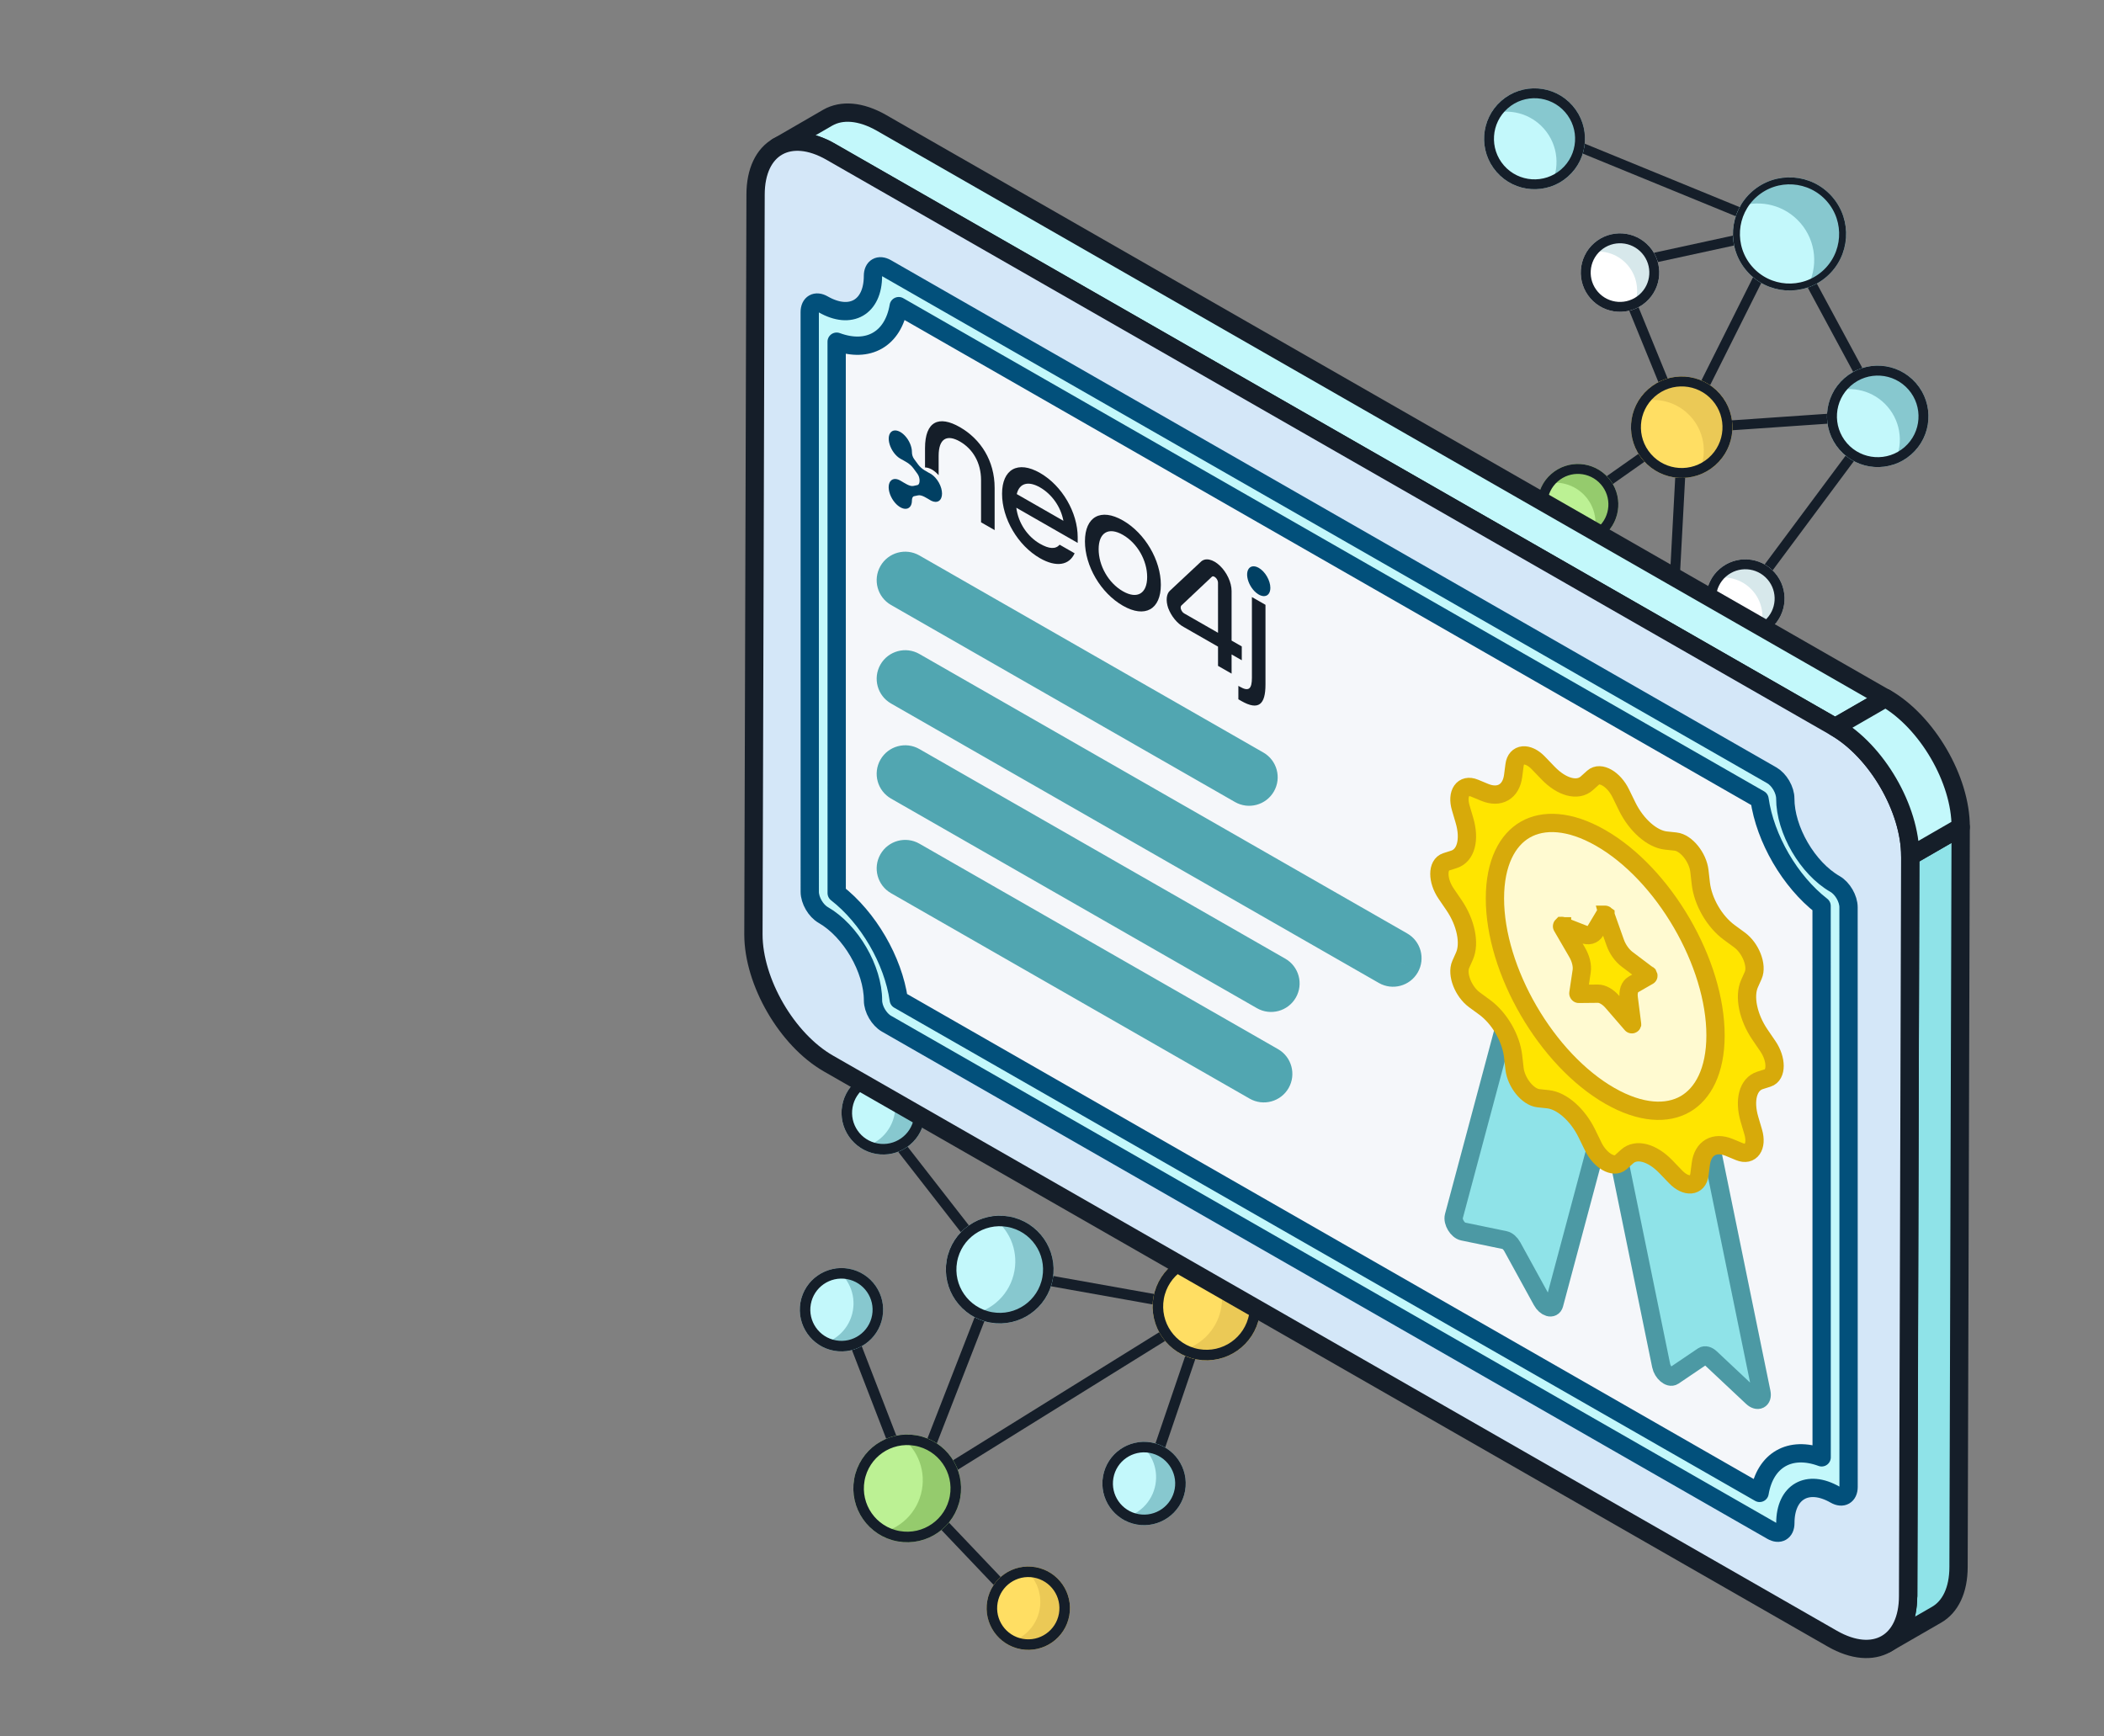 <svg width="166" height="137" viewBox="0 0 166 137" fill="none" xmlns="http://www.w3.org/2000/svg">
    <rect x="0" y="0" width="166" height="137" fill="#808080" stroke="none"/>
    <g clip-path="url(#clip0_1165_1302)">
        <path
            d="M140.616 18.145L148.489 32.744M140.616 18.145L132.768 33.828M140.616 18.145L127.525 20.989L132.768 33.828M140.616 18.145L122.213 10.604M148.489 32.744L132.768 33.828M148.489 32.744L137.599 47.382L131.412 59.191L132.768 33.828M132.768 33.828L124.095 39.932"
            stroke="#151E29" stroke-width="0.782" />
        <circle cx="4.995" cy="4.995" r="4.995"
            transform="matrix(0.659 0.753 0.753 -0.659 123.397 59.387)" fill="#BCF194" />
        <path opacity="0.5" fill-rule="evenodd" clip-rule="evenodd"
            d="M131.99 64.608C133 62.814 132.828 60.505 131.395 58.868C130.038 57.317 127.935 56.807 126.092 57.405C126.362 56.925 126.718 56.481 127.157 56.097C129.233 54.28 132.389 54.49 134.206 56.566C136.022 58.643 135.812 61.798 133.736 63.615C133.21 64.075 132.615 64.405 131.99 64.608Z"
            fill="#6FA646" />
        <circle cx="4.995" cy="4.995" r="4.604"
            transform="matrix(0.659 0.753 0.753 -0.659 123.397 59.387)"
            stroke="#151E29" stroke-width="0.782" />
        <circle cx="4.461" cy="4.461" r="4.461"
            transform="matrix(0.659 0.753 0.753 -0.659 134.89 18.041)" fill="#C3F8FB" />
        <path opacity="0.5" fill-rule="evenodd" clip-rule="evenodd"
            d="M142.565 22.704C143.466 21.102 143.312 19.041 142.033 17.579C140.821 16.194 138.942 15.739 137.296 16.273C137.538 15.843 137.855 15.446 138.248 15.103C140.102 13.481 142.92 13.668 144.543 15.523C146.166 17.377 145.978 20.196 144.123 21.818C143.654 22.229 143.123 22.523 142.565 22.704Z"
            fill="#4C99A4" />
        <circle cx="4.461" cy="4.461" r="4.187"
            transform="matrix(0.659 0.753 0.753 -0.659 134.89 18.041)" stroke="#151E29"
            stroke-width="0.549" />
        <circle cx="3.999" cy="3.999" r="3.999"
            transform="matrix(0.659 0.753 0.753 -0.659 142.501 32.48)" fill="#C3F8FB" />
        <path opacity="0.5" fill-rule="evenodd" clip-rule="evenodd"
            d="M149.379 36.661C150.188 35.225 150.05 33.377 148.903 32.066C147.817 30.825 146.134 30.417 144.658 30.895C144.875 30.511 145.159 30.155 145.511 29.848C147.173 28.394 149.699 28.562 151.153 30.224C152.608 31.886 152.439 34.412 150.777 35.867C150.356 36.235 149.88 36.499 149.379 36.661Z"
            fill="#4C99A4" />
        <circle cx="3.999" cy="3.999" r="3.608"
            transform="matrix(0.659 0.753 0.753 -0.659 142.501 32.48)" stroke="#151E29"
            stroke-width="0.782" />
        <circle cx="3.976" cy="3.976" r="3.976"
            transform="matrix(0.659 0.753 0.753 -0.659 115.456 10.578)" fill="#C3F8FB" />
        <path opacity="0.5" fill-rule="evenodd" clip-rule="evenodd"
            d="M122.296 14.736C123.099 13.307 122.962 11.469 121.822 10.166C120.742 8.932 119.068 8.526 117.601 9.002C117.816 8.619 118.099 8.266 118.448 7.96C120.101 6.514 122.613 6.681 124.06 8.334C125.506 9.987 125.338 12.499 123.686 13.945C123.267 14.311 122.793 14.574 122.296 14.736Z"
            fill="#4C99A4" />
        <circle cx="3.976" cy="3.976" r="3.588"
            transform="matrix(0.659 0.753 0.753 -0.659 115.456 10.578)"
            stroke="#151E29" stroke-width="0.777" />
        <circle cx="3.999" cy="3.999" r="3.999"
            transform="matrix(0.659 0.753 0.753 -0.659 127.035 33.335)" fill="#FFDE63" />
        <path opacity="0.5" fill-rule="evenodd" clip-rule="evenodd"
            d="M133.913 37.514C134.721 36.078 134.583 34.231 133.436 32.921C132.35 31.679 130.666 31.271 129.19 31.75C129.407 31.365 129.692 31.009 130.044 30.701C131.706 29.247 134.232 29.415 135.686 31.077C137.14 32.739 136.972 35.266 135.31 36.72C134.889 37.088 134.413 37.352 133.913 37.514Z"
            fill="#D9B54A" />
        <circle cx="3.999" cy="3.999" r="3.608"
            transform="matrix(0.659 0.753 0.753 -0.659 127.035 33.335)"
            stroke="#151E29" stroke-width="0.782" />
        <circle cx="3.19" cy="3.19" r="3.19"
            transform="matrix(0.659 0.753 0.753 -0.659 119.985 39.504)" fill="#BCF194" />
        <path opacity="0.5" fill-rule="evenodd" clip-rule="evenodd"
            d="M125.472 42.838C126.117 41.693 126.007 40.218 125.092 39.173C124.226 38.183 122.883 37.857 121.706 38.239C121.879 37.932 122.106 37.648 122.386 37.403C123.712 36.243 125.727 36.377 126.887 37.703C128.047 39.029 127.913 41.044 126.587 42.204C126.252 42.498 125.872 42.709 125.472 42.838Z"
            fill="#6FA646" />
        <circle cx="3.19" cy="3.19" r="2.799"
            transform="matrix(0.659 0.753 0.753 -0.659 119.985 39.504)"
            stroke="#151E29" stroke-width="0.782" />
        <circle cx="3.093" cy="3.093" r="3.093"
            transform="matrix(0.659 0.753 0.753 -0.659 133.334 46.941)" fill="white" />
        <path opacity="0.22" fill-rule="evenodd" clip-rule="evenodd"
            d="M138.656 50.174C139.281 49.064 139.174 47.634 138.287 46.62C137.447 45.66 136.144 45.344 135.003 45.714C135.17 45.416 135.391 45.142 135.662 44.904C136.948 43.779 138.902 43.909 140.027 45.195C141.152 46.48 141.022 48.435 139.737 49.56C139.411 49.844 139.043 50.049 138.656 50.174Z"
            fill="#4C99A4" />
        <circle cx="3.093" cy="3.093" r="2.703"
            transform="matrix(0.659 0.753 0.753 -0.659 133.334 46.941)"
            stroke="#151E29" stroke-width="0.782" />
        <circle cx="3.093" cy="3.093" r="3.093"
            transform="matrix(0.659 0.753 0.753 -0.659 123.447 21.219)" fill="white" />
        <path opacity="0.22" fill-rule="evenodd" clip-rule="evenodd"
            d="M128.767 24.453C129.393 23.342 129.286 21.912 128.399 20.898C127.559 19.938 126.257 19.622 125.116 19.992C125.283 19.695 125.503 19.42 125.775 19.182C127.061 18.057 129.015 18.187 130.14 19.473C131.265 20.759 131.135 22.713 129.849 23.838C129.523 24.123 129.154 24.328 128.767 24.453Z"
            fill="#4C99A4" />
        <circle cx="3.093" cy="3.093" r="2.703"
            transform="matrix(0.659 0.753 0.753 -0.659 123.447 21.219)"
            stroke="#151E29" stroke-width="0.782" />
        <path
            d="M95.221 103.272L71.982 117.711M95.221 103.272L78.748 100.33M95.221 103.272L90.821 116.185M95.221 103.272L105.904 102.167M71.982 117.711L78.748 100.33M71.982 117.711L66.253 102.882M71.982 117.711L80.627 126.805M78.748 100.33L69.439 88.378"
            stroke="#151E29" stroke-width="0.831" />
        <circle cx="4.251" cy="4.251" r="4.251"
            transform="matrix(-0.176 0.984 0.984 0.176 75.441 95.245)" fill="#C3F8FB" />
        <path opacity="0.5" fill-rule="evenodd" clip-rule="evenodd"
            d="M76.543 103.729C78.271 103.445 79.713 102.103 80.038 100.28C80.347 98.555 79.567 96.887 78.19 95.98C78.653 95.904 79.137 95.904 79.625 95.992C81.936 96.404 83.475 98.612 83.062 100.923C82.65 103.234 80.442 104.773 78.131 104.36C77.545 104.256 77.01 104.036 76.543 103.729Z"
            fill="#4C99A4" />
        <circle cx="4.251" cy="4.251" r="3.835"
            transform="matrix(-0.176 0.984 0.984 0.176 75.441 95.245)"
            stroke="#151E29" stroke-width="0.831" />
        <circle cx="4.251" cy="4.251" r="4.251"
            transform="matrix(-0.176 0.984 0.984 0.176 91.754 98.159)" fill="#FFDE63" />
        <path opacity="0.5" fill-rule="evenodd" clip-rule="evenodd"
            d="M92.855 106.644C94.584 106.361 96.026 105.018 96.351 103.195C96.66 101.47 95.88 99.802 94.503 98.896C94.966 98.82 95.45 98.82 95.938 98.907C98.249 99.32 99.788 101.528 99.375 103.839C98.963 106.15 96.754 107.689 94.444 107.276C93.858 107.171 93.322 106.951 92.855 106.644Z"
            fill="#D9B54A" />
        <circle cx="4.251" cy="4.251" r="3.835"
            transform="matrix(-0.176 0.984 0.984 0.176 91.754 98.159)"
            stroke="#151E29" stroke-width="0.831" />
        <circle cx="4.251" cy="4.251" r="4.251"
            transform="matrix(-0.176 0.984 0.984 0.176 68.14 112.514)" fill="#BCF194" />
        <path opacity="0.5" fill-rule="evenodd" clip-rule="evenodd"
            d="M69.242 120.999C70.97 120.715 72.412 119.373 72.738 117.551C73.046 115.825 72.266 114.157 70.889 113.25C71.352 113.174 71.836 113.174 72.325 113.262C74.635 113.674 76.174 115.882 75.761 118.193C75.349 120.504 73.141 122.043 70.83 121.63C70.245 121.526 69.709 121.306 69.242 120.999Z"
            fill="#6FA646" />
        <circle cx="4.251" cy="4.251" r="3.835"
            transform="matrix(-0.176 0.984 0.984 0.176 68.14 112.514)"
            stroke="#151E29" stroke-width="0.831" />
        <circle cx="3.288" cy="3.288" r="3.288"
            transform="matrix(-0.176 0.984 0.984 0.176 63.732 99.533)" fill="#C3F8FB" />
        <path opacity="0.5" fill-rule="evenodd" clip-rule="evenodd"
            d="M64.585 106.096C65.922 105.877 67.037 104.838 67.289 103.429C67.528 102.093 66.924 100.803 65.858 100.102C66.217 100.043 66.591 100.043 66.969 100.11C68.757 100.43 69.947 102.138 69.628 103.926C69.309 105.713 67.601 106.904 65.813 106.584C65.361 106.503 64.946 106.334 64.585 106.096Z"
            fill="#4C99A4" />
        <circle cx="3.288" cy="3.288" r="2.873"
            transform="matrix(-0.176 0.984 0.984 0.176 63.732 99.533)"
            stroke="#151E29" stroke-width="0.831" />
        <circle cx="3.288" cy="3.288" r="3.288"
            transform="matrix(-0.176 0.984 0.984 0.176 78.472 123.084)" fill="#FFDE63" />
        <path opacity="0.5" fill-rule="evenodd" clip-rule="evenodd"
            d="M79.323 129.647C80.661 129.428 81.776 128.39 82.028 126.98C82.266 125.645 81.663 124.355 80.598 123.654C80.957 123.595 81.331 123.595 81.709 123.662C83.496 123.982 84.687 125.69 84.367 127.477C84.048 129.265 82.34 130.456 80.552 130.136C80.099 130.055 79.685 129.885 79.323 129.647Z"
            fill="#D9B54A" />
        <circle cx="3.288" cy="3.288" r="2.873"
            transform="matrix(-0.176 0.984 0.984 0.176 78.472 123.084)"
            stroke="#151E29" stroke-width="0.831" />
        <circle cx="3.288" cy="3.288" r="3.288"
            transform="matrix(-0.176 0.984 0.984 0.176 87.606 113.244)" fill="#C3F8FB" />
        <path opacity="0.5" fill-rule="evenodd" clip-rule="evenodd"
            d="M88.457 119.807C89.794 119.587 90.91 118.549 91.162 117.139C91.4 115.804 90.797 114.514 89.732 113.813C90.09 113.754 90.465 113.754 90.842 113.822C92.63 114.141 93.82 115.849 93.501 117.637C93.182 119.424 91.474 120.615 89.686 120.295C89.233 120.215 88.819 120.044 88.457 119.807Z"
            fill="#4C99A4" />
        <circle cx="3.288" cy="3.288" r="2.873"
            transform="matrix(-0.176 0.984 0.984 0.176 87.606 113.244)"
            stroke="#151E29" stroke-width="0.831" />
        <circle cx="3.288" cy="3.288" r="3.288"
            transform="matrix(-0.176 0.984 0.984 0.176 67.026 83.997)" fill="#C3F8FB" />
        <path opacity="0.5" fill-rule="evenodd" clip-rule="evenodd"
            d="M67.879 90.56C69.216 90.341 70.331 89.303 70.583 87.893C70.821 86.558 70.218 85.267 69.152 84.566C69.511 84.507 69.885 84.507 70.263 84.575C72.051 84.894 73.241 86.602 72.922 88.39C72.603 90.178 70.895 91.368 69.107 91.049C68.654 90.968 68.24 90.798 67.879 90.56Z"
            fill="#4C99A4" />
        <circle cx="3.288" cy="3.288" r="2.873"
            transform="matrix(-0.176 0.984 0.984 0.176 67.026 83.997)"
            stroke="#151E29" stroke-width="0.831" />
        <circle cx="3.288" cy="3.288" r="3.288"
            transform="matrix(-0.176 0.984 0.984 0.176 103.274 98.188)" fill="white" />
        <path opacity="0.22" fill-rule="evenodd" clip-rule="evenodd"
            d="M104.126 104.752C105.463 104.533 106.579 103.495 106.831 102.085C107.069 100.75 106.466 99.46 105.401 98.759C105.759 98.7 106.134 98.7 106.511 98.767C108.299 99.087 109.489 100.795 109.17 102.582C108.851 104.37 107.143 105.561 105.355 105.241C104.902 105.16 104.488 104.99 104.126 104.752Z"
            fill="#4C99A4" />
        <circle cx="3.288" cy="3.288" r="2.873"
            transform="matrix(-0.176 0.984 0.984 0.176 103.274 98.188)" stroke="#151E29"
            stroke-width="0.831" />
        <path
            d="M154.693 65.261L150.713 67.558L150.558 125.924L150.544 125.932C150.544 127.789 149.885 129.09 148.818 129.708L152.788 127.417C153.861 126.801 154.524 125.498 154.524 123.636L154.693 65.261Z"
            fill="#8FE3E8" stroke="#151E29" stroke-width="1.443" stroke-linejoin="round" />
        <path
            d="M61.526 11.475L61.349 11.578H61.334C61.397 11.541 61.461 11.507 61.526 11.475Z"
            fill="#C3F8FB" />
        <path
            d="M69.534 9.687C67.883 8.749 66.401 8.665 65.314 9.281L61.526 11.475C62.495 11.003 63.77 11.071 65.176 11.78L144.786 57.376L148.766 55.093L69.534 9.687Z"
            fill="#C3F8FB" />
        <path
            d="M61.526 11.475L61.349 11.578H61.334C61.397 11.541 61.461 11.507 61.526 11.475ZM61.526 11.475L65.314 9.281C66.401 8.665 67.883 8.749 69.534 9.687L148.766 55.093L144.786 57.376L65.176 11.78C63.77 11.071 62.495 11.003 61.526 11.475Z"
            stroke="#151E29" stroke-width="1.443" stroke-linejoin="round" />
        <path
            d="M144.786 57.376C148.06 59.253 150.728 63.818 150.713 67.558L150.544 125.933C150.544 129.672 147.863 131.185 144.574 129.308L65.357 83.916C62.083 82.04 59.443 77.474 59.443 73.734L59.613 15.36C59.613 11.62 62.294 10.107 65.569 11.984L144.786 57.376Z"
            fill="#D4E7F8" stroke="#151E29" stroke-width="1.443" stroke-linejoin="round" />
        <path
            d="M144.786 57.376L148.766 55.079C152.04 56.956 154.707 61.522 154.693 65.261L150.713 67.558C150.713 63.819 148.06 59.253 144.786 57.376Z"
            fill="#C3F8FB" stroke="#151E29" stroke-width="1.443" stroke-linejoin="round" />
        <path fill-rule="evenodd" clip-rule="evenodd"
            d="M65.392 70.979C65.392 70.979 65.392 70.979 65.392 70.979C68.131 72.549 70.381 76.397 70.382 79.555L140.237 119.578C140.237 119.578 140.237 119.578 140.237 119.578C140.237 116.42 142.486 115.149 145.226 116.719L145.223 70.979C142.483 69.409 140.233 65.56 140.233 62.403C140.233 62.403 140.233 62.402 140.233 62.402L70.377 22.379C70.378 25.537 68.128 26.808 65.388 25.238C65.388 25.238 65.388 25.238 65.388 25.238L65.392 70.979Z"
            fill="#F5F7FA" />
        <path
            d="M69.941 80.776C69.357 80.442 68.878 79.624 68.878 78.946C68.878 76.467 67.123 73.445 64.951 72.2C64.367 71.866 63.888 71.048 63.888 70.369L63.885 24.629C63.885 23.95 64.364 23.681 64.947 24.016C67.119 25.26 68.874 24.249 68.874 21.77C68.874 21.091 69.353 20.823 69.936 21.157L139.792 61.18C140.072 61.341 140.342 61.623 140.542 61.966C140.741 62.309 140.854 62.685 140.854 63.011C140.854 65.49 142.609 68.512 144.782 69.756C145.365 70.091 145.844 70.908 145.844 71.587L145.848 117.327C145.848 118.006 145.369 118.275 144.785 117.94C142.613 116.696 140.859 117.707 140.859 120.186C140.859 120.865 140.38 121.134 139.796 120.799L69.941 80.776ZM66.01 26.961L66.013 70.472C68.502 72.403 70.467 75.778 70.91 78.888L138.827 117.801C139.269 115.197 141.234 114.075 143.723 114.995L143.719 71.484C141.231 69.553 139.266 66.179 138.823 63.068L70.906 24.156C70.463 26.759 68.498 27.881 66.01 26.961Z"
            fill="#C3F8FB" stroke="#02507B" stroke-width="1.443" stroke-linejoin="round" />
        <mask id="path-59-outside-1_1165_1302" maskUnits="userSpaceOnUse" x="68.61" y="42.976"
            width="44" height="45" fill="black">
            <rect fill="white" x="68.61" y="42.976" width="44" height="45" />
            <path fill-rule="evenodd" clip-rule="evenodd"
                d="M71.82 45.083C71.433 44.861 70.939 44.995 70.717 45.382C70.496 45.769 70.63 46.263 71.017 46.485L98.153 62.033C98.54 62.255 99.034 62.12 99.256 61.733C99.478 61.346 99.344 60.852 98.957 60.63L71.82 45.083ZM71.82 52.856C71.433 52.635 70.939 52.769 70.717 53.156C70.496 53.543 70.63 54.037 71.017 54.259L109.505 76.311C109.892 76.532 110.386 76.398 110.608 76.011C110.83 75.624 110.696 75.13 110.309 74.908L71.82 52.856ZM70.717 68.124C70.939 67.737 71.433 67.603 71.82 67.825L100.115 84.036C100.502 84.258 100.636 84.751 100.414 85.139C100.193 85.526 99.699 85.66 99.311 85.438L71.017 69.227C70.63 69.005 70.496 68.511 70.717 68.124ZM71.82 60.359C71.433 60.137 70.939 60.271 70.717 60.658C70.496 61.045 70.63 61.539 71.017 61.761L90.261 72.787L99.883 78.3C100.27 78.522 100.764 78.388 100.986 78C101.208 77.613 101.074 77.119 100.687 76.897L91.064 71.384L71.82 60.359Z" />
        </mask>
        <path fill-rule="evenodd" clip-rule="evenodd"
            d="M71.82 45.083C71.433 44.861 70.939 44.995 70.717 45.382C70.496 45.769 70.63 46.263 71.017 46.485L98.153 62.033C98.54 62.255 99.034 62.12 99.256 61.733C99.478 61.346 99.344 60.852 98.957 60.63L71.82 45.083ZM71.82 52.856C71.433 52.635 70.939 52.769 70.717 53.156C70.496 53.543 70.63 54.037 71.017 54.259L109.505 76.311C109.892 76.532 110.386 76.398 110.608 76.011C110.83 75.624 110.696 75.13 110.309 74.908L71.82 52.856ZM70.717 68.124C70.939 67.737 71.433 67.603 71.82 67.825L100.115 84.036C100.502 84.258 100.636 84.751 100.414 85.139C100.193 85.526 99.699 85.66 99.311 85.438L71.017 69.227C70.63 69.005 70.496 68.511 70.717 68.124ZM71.82 60.359C71.433 60.137 70.939 60.271 70.717 60.658C70.496 61.045 70.63 61.539 71.017 61.761L90.261 72.787L99.883 78.3C100.27 78.522 100.764 78.388 100.986 78C101.208 77.613 101.074 77.119 100.687 76.897L91.064 71.384L71.82 60.359Z"
            fill="#D4E7F8" />
        <path
            d="M70.717 45.382L69.465 44.665L69.465 44.665L70.717 45.382ZM71.82 45.083L72.538 43.83L72.538 43.83L71.82 45.083ZM71.017 46.485L71.734 45.233L71.734 45.233L71.017 46.485ZM98.153 62.033L97.436 63.285L97.436 63.285L98.153 62.033ZM98.957 60.63L99.674 59.378H99.674L98.957 60.63ZM70.717 53.156L71.97 53.873H71.97L70.717 53.156ZM71.82 52.856L72.538 51.604L72.538 51.604L71.82 52.856ZM71.017 54.259L70.299 55.511L70.299 55.511L71.017 54.259ZM109.505 76.311L108.788 77.563L109.505 76.311ZM110.608 76.011L109.356 75.293L109.356 75.294L110.608 76.011ZM110.309 74.908L111.026 73.656L111.026 73.656L110.309 74.908ZM71.82 67.825L72.538 66.572H72.538L71.82 67.825ZM70.717 68.124L69.465 67.407L69.465 67.407L70.717 68.124ZM100.115 84.036L99.397 85.288L99.397 85.288L100.115 84.036ZM100.414 85.139L99.162 84.421L100.414 85.139ZM99.311 85.438L98.594 86.691L98.594 86.691L99.311 85.438ZM71.017 69.227L71.734 67.975H71.734L71.017 69.227ZM71.82 60.359L72.538 59.106H72.538L71.82 60.359ZM71.017 61.761L71.734 60.509H71.734L71.017 61.761ZM90.261 72.787L90.978 71.535H90.978L90.261 72.787ZM99.883 78.3L99.166 79.552L99.166 79.552L99.883 78.3ZM100.986 78L99.734 77.283L99.734 77.283L100.986 78ZM100.687 76.897L101.404 75.645H101.404L100.687 76.897ZM91.064 71.384L90.347 72.637L91.064 71.384ZM71.97 46.1C71.795 46.404 71.407 46.509 71.103 46.335L72.538 43.83C71.459 43.212 70.083 43.586 69.465 44.665L71.97 46.1ZM71.734 45.233C72.039 45.407 72.144 45.795 71.97 46.1L69.465 44.665C68.847 45.744 69.221 47.119 70.299 47.737L71.734 45.233ZM98.871 60.78L71.734 45.233L70.299 47.737L97.436 63.285L98.871 60.78ZM98.004 61.016C98.178 60.711 98.566 60.606 98.871 60.78L97.436 63.285C98.514 63.903 99.89 63.529 100.508 62.451L98.004 61.016ZM98.239 61.882C97.935 61.708 97.829 61.32 98.004 61.016L100.508 62.451C101.126 61.372 100.753 59.996 99.674 59.378L98.239 61.882ZM71.103 46.335L98.239 61.882L99.674 59.378L72.538 43.83L71.103 46.335ZM71.97 53.873C71.795 54.178 71.407 54.283 71.103 54.109L72.538 51.604C71.459 50.986 70.083 51.36 69.465 52.438L71.97 53.873ZM71.734 53.007C72.039 53.181 72.144 53.569 71.97 53.873L69.465 52.438C68.847 53.517 69.221 54.893 70.299 55.511L71.734 53.007ZM110.223 75.058L71.734 53.007L70.299 55.511L108.788 77.563L110.223 75.058ZM109.356 75.294C109.53 74.989 109.918 74.884 110.223 75.058L108.788 77.563C109.866 78.181 111.242 77.807 111.86 76.728L109.356 75.294ZM109.591 76.16C109.287 75.986 109.182 75.598 109.356 75.293L111.86 76.728C112.478 75.65 112.105 74.274 111.026 73.656L109.591 76.16ZM71.103 54.109L109.591 76.16L111.026 73.656L72.538 51.604L71.103 54.109ZM72.538 66.572C71.459 65.954 70.083 66.328 69.465 67.407L71.97 68.841C71.795 69.146 71.407 69.251 71.103 69.077L72.538 66.572ZM100.832 82.784L72.538 66.572L71.103 69.077L99.397 85.288L100.832 82.784ZM101.667 85.856C102.285 84.777 101.911 83.402 100.832 82.784L99.397 85.288C99.093 85.114 98.988 84.726 99.162 84.421L101.667 85.856ZM98.594 86.691C99.673 87.309 101.049 86.935 101.667 85.856L99.162 84.421C99.337 84.117 99.725 84.012 100.029 84.186L98.594 86.691ZM70.299 70.479L98.594 86.691L100.029 84.186L71.734 67.975L70.299 70.479ZM69.465 67.407C68.847 68.486 69.221 69.861 70.299 70.479L71.734 67.975C72.039 68.149 72.144 68.537 71.97 68.841L69.465 67.407ZM71.97 61.376C71.795 61.68 71.407 61.785 71.103 61.611L72.538 59.106C71.459 58.488 70.083 58.862 69.465 59.941L71.97 61.376ZM71.734 60.509C72.039 60.683 72.144 61.071 71.97 61.376L69.465 59.941C68.847 61.02 69.221 62.395 70.299 63.013L71.734 60.509ZM90.978 71.535L71.734 60.509L70.299 63.013L89.543 74.039L90.978 71.535ZM100.6 77.047L90.978 71.535L89.543 74.039L99.166 79.552L100.6 77.047ZM99.734 77.283C99.908 76.978 100.296 76.873 100.6 77.047L99.166 79.552C100.244 80.17 101.62 79.797 102.238 78.718L99.734 77.283ZM99.969 78.15C99.665 77.975 99.559 77.587 99.734 77.283L102.238 78.718C102.856 77.639 102.483 76.263 101.404 75.645L99.969 78.15ZM90.347 72.637L99.969 78.15L101.404 75.645L91.782 70.132L90.347 72.637ZM71.103 61.611L90.347 72.637L91.782 70.132L72.538 59.106L71.103 61.611Z"
            fill="#51A6B1" mask="url(#path-59-outside-1_1165_1302)" />
        <path
            d="M119.25 78.98C119.331 78.679 119.642 78.651 119.945 78.916L126.761 84.897C127.063 85.163 127.244 85.622 127.163 85.923L122.619 102.916C122.503 103.347 121.955 103.187 121.652 102.635L119.313 98.374C119.164 98.101 118.933 97.899 118.723 97.855L115.427 97.173C115 97.084 114.591 96.404 114.706 95.973L119.25 78.98Z"
            fill="#8FE3E8" stroke="#4C99A4" stroke-width="1.443" />
        <path
            d="M134.429 87.677C134.349 87.284 134.038 86.899 133.735 86.818L126.919 84.988C126.616 84.907 126.436 85.16 126.516 85.553L131.061 107.754C131.176 108.316 131.724 108.785 132.027 108.58L134.366 106.999C134.516 106.898 134.746 106.959 134.957 107.157L138.253 110.251C138.68 110.652 139.089 110.44 138.974 109.878L134.429 87.677Z"
            fill="#8FE3E8" stroke="#4C99A4" stroke-width="1.443" />
        <path
            d="M125.701 61.352C126.253 60.856 127.32 61.467 127.871 62.595L128.377 63.63C129.099 65.109 130.346 66.207 131.434 66.324L132.2 66.406C133.032 66.495 133.957 67.642 134.081 68.737L134.19 69.707C134.353 71.144 135.27 72.726 136.437 73.579L137.237 74.165C138.129 74.817 138.665 76.197 138.324 76.961L138.03 77.621C137.583 78.626 137.921 80.27 138.856 81.639L139.475 82.546C140.188 83.59 140.188 84.83 139.475 85.057L138.856 85.254C137.921 85.552 137.583 86.809 138.03 88.326L138.324 89.323C138.665 90.478 138.129 91.243 137.237 90.874L136.437 90.542C135.27 90.058 134.353 90.589 134.19 91.84L134.081 92.685C133.957 93.638 133.032 93.724 132.2 92.861L131.434 92.064C130.346 90.935 129.099 90.605 128.377 91.256L127.871 91.711C127.32 92.207 126.253 91.596 125.701 90.468L125.196 89.433C124.473 87.954 123.226 86.856 122.139 86.739L121.372 86.657C120.541 86.568 119.615 85.421 119.492 84.327L119.382 83.356C119.22 81.918 118.302 80.337 117.136 79.484L116.336 78.898C115.444 78.246 114.908 76.867 115.248 76.102L115.542 75.442C115.99 74.437 115.652 72.793 114.717 71.424L114.098 70.517C113.385 69.473 113.385 68.233 114.098 68.006L114.717 67.809C115.652 67.511 115.99 66.254 115.542 64.737L115.248 63.74C114.908 62.585 115.444 61.82 116.336 62.189L117.136 62.521C118.302 63.005 119.22 62.474 119.382 61.223L119.492 60.378C119.615 59.425 120.541 59.339 121.372 60.202L122.139 60.999C123.226 62.128 124.473 62.458 125.196 61.807L125.701 61.352Z"
            fill="#FFE500" stroke="#D7AA0A" stroke-width="1.443" />
        <path
            d="M135.35 81.693C135.35 84.522 134.355 86.319 132.952 87.123C131.548 87.927 129.48 87.884 127.008 86.468C124.542 85.054 122.268 82.6 120.609 79.749C118.95 76.898 117.946 73.718 117.946 70.892C117.946 68.063 118.941 66.266 120.344 65.462C121.747 64.658 123.816 64.702 126.287 66.118C128.754 67.531 131.028 69.985 132.687 72.836C134.345 75.687 135.35 78.868 135.35 81.693Z"
            fill="#FFFAD1" stroke="#D7AA0A" stroke-width="1.443" />
        <path
            d="M126.625 72.188C126.628 72.183 126.631 72.182 126.631 72.181C126.632 72.181 126.632 72.181 126.633 72.181C126.635 72.18 126.64 72.181 126.648 72.185C126.655 72.19 126.66 72.195 126.662 72.197C126.663 72.198 126.663 72.199 126.664 72.2C126.664 72.201 126.667 72.205 126.67 72.214L127.437 74.375C127.623 74.9 127.971 75.389 128.373 75.694L130.033 76.947C130.04 76.952 130.043 76.956 130.044 76.956C130.045 76.957 130.045 76.958 130.046 76.959C130.047 76.961 130.051 76.968 130.053 76.978C130.056 76.988 130.055 76.994 130.055 76.996C130.055 76.997 130.054 76.997 130.054 76.998C130.054 76.999 130.052 77.001 130.047 77.004L128.864 77.683C128.573 77.85 128.439 78.247 128.504 78.751L128.765 80.8C128.766 80.808 128.766 80.812 128.766 80.813C128.766 80.814 128.765 80.814 128.765 80.815C128.764 80.817 128.762 80.82 128.755 80.822C128.749 80.824 128.743 80.822 128.741 80.821C128.741 80.821 128.74 80.821 128.739 80.82C128.738 80.819 128.735 80.817 128.729 80.81L127.224 79.07C126.862 78.651 126.433 78.406 126.071 78.409L124.566 78.424C124.56 78.424 124.557 78.423 124.556 78.423C124.555 78.423 124.554 78.422 124.554 78.422C124.552 78.421 124.546 78.416 124.54 78.407C124.533 78.398 124.531 78.391 124.53 78.388C124.53 78.388 124.529 78.387 124.529 78.386C124.529 78.385 124.529 78.381 124.53 78.374L124.791 76.624C124.856 76.194 124.722 75.644 124.431 75.144L123.248 73.108C123.243 73.1 123.241 73.096 123.241 73.095C123.241 73.094 123.241 73.094 123.241 73.093C123.24 73.093 123.24 73.092 123.24 73.092C123.24 73.09 123.239 73.083 123.242 73.076C123.244 73.068 123.248 73.066 123.249 73.065C123.25 73.065 123.25 73.064 123.251 73.064C123.252 73.064 123.255 73.065 123.262 73.067L124.922 73.716C125.324 73.873 125.672 73.782 125.858 73.471L126.625 72.188Z"
            fill="#FFE500" stroke="#D7AA0A" stroke-width="1.443" />
        <path
            d="M75.729 33.703C74.085 32.761 72.982 33.229 72.982 35.364L72.982 36.885C73.149 36.886 73.332 36.941 73.518 37.046C73.705 37.153 73.889 37.307 74.056 37.497L74.056 35.971C74.056 34.587 74.721 34.258 75.734 34.838C76.747 35.419 77.403 36.505 77.403 37.889L77.403 41.215L78.474 41.828L78.474 38.503C78.477 36.358 77.373 34.645 75.729 33.703Z"
            fill="#151E29" />
        <path
            d="M79.06 38.968C79.06 37.026 80.303 36.315 82.054 37.319C83.805 38.322 85.027 40.451 85.027 42.387L85.027 42.839L80.185 40.064C80.34 41.293 81.086 42.354 82.05 42.906C82.771 43.319 83.277 43.351 83.604 42.982L84.785 43.659C84.357 44.603 83.344 44.788 82.05 44.046C80.299 43.042 79.06 40.909 79.06 38.968ZM83.9 41.095C83.686 39.949 82.955 38.974 82.054 38.458C81.153 37.942 80.433 38.099 80.219 38.986L83.9 41.095Z"
            fill="#151E29" />
        <path
            d="M85.599 42.715C85.599 40.776 86.842 40.064 88.593 41.068C90.344 42.071 91.588 44.212 91.588 46.147C91.588 48.081 90.345 48.799 88.594 47.796C86.842 46.792 85.599 44.657 85.599 42.715ZM90.508 45.528C90.508 44.235 89.742 42.863 88.593 42.205C87.445 41.547 86.68 42.042 86.68 43.335C86.68 44.628 87.445 45.998 88.592 46.655C89.739 47.312 90.508 46.823 90.508 45.528Z"
            fill="#151E29" />
        <path
            d="M97.704 54.119L97.828 54.19C98.515 54.584 98.773 54.374 98.773 53.481L98.772 47.112L99.843 47.725L99.843 54.012C99.844 55.591 99.303 56.096 97.929 55.309L97.704 55.18L97.704 54.119Z"
            fill="#151E29" />
        <path
            d="M97.17 53.155L96.099 52.541L96.099 51.025L93.387 49.472C93.14 49.34 92.894 49.13 92.679 48.867C92.463 48.603 92.286 48.295 92.166 47.977C92.068 47.687 92.03 47.404 92.056 47.161C92.082 46.918 92.171 46.725 92.312 46.603L94.745 44.327C94.913 44.163 95.148 44.104 95.418 44.16C95.687 44.216 95.976 44.383 96.245 44.639C96.513 44.894 96.747 45.224 96.913 45.582C97.079 45.94 97.168 46.307 97.169 46.632L97.169 50.547L97.973 51.008L97.973 52.099L97.169 51.639L97.17 53.155ZM93.202 47.785C93.17 47.819 93.153 47.871 93.153 47.935C93.152 47.976 93.159 48.02 93.172 48.065C93.186 48.11 93.206 48.156 93.231 48.199C93.256 48.242 93.285 48.282 93.318 48.316C93.351 48.35 93.386 48.378 93.421 48.398L96.099 49.932L96.098 45.989C96.1 45.923 96.083 45.848 96.05 45.775C96.017 45.702 95.969 45.634 95.913 45.583C95.882 45.554 95.849 45.529 95.816 45.51C95.774 45.486 95.733 45.475 95.696 45.476C95.659 45.478 95.627 45.493 95.604 45.52L93.202 47.785Z"
            fill="#151E29" />
        <path
            d="M99.313 44.809C99.132 44.705 98.954 44.664 98.803 44.694C98.652 44.723 98.534 44.82 98.465 44.972C98.395 45.125 98.377 45.326 98.412 45.551C98.447 45.776 98.534 46.014 98.663 46.234C98.791 46.456 98.954 46.65 99.132 46.792C99.31 46.935 99.494 47.02 99.662 47.036C99.83 47.053 99.973 47 100.074 46.884C100.174 46.769 100.228 46.596 100.228 46.387C100.228 46.108 100.132 45.785 99.96 45.489C99.789 45.193 99.556 44.949 99.313 44.809Z"
            fill="#014063" />
        <path
            d="M73.472 37.41C73.119 37.208 72.725 37.042 72.433 36.646L72.121 36.221C71.998 36.054 71.948 35.848 71.949 35.676C71.951 35.469 71.899 35.235 71.8 35.004C71.701 34.772 71.559 34.554 71.392 34.377C71.225 34.2 71.041 34.071 70.862 34.008C70.684 33.945 70.52 33.95 70.391 34.022C70.262 34.095 70.174 34.231 70.137 34.415C70.101 34.598 70.118 34.82 70.187 35.053C70.255 35.285 70.373 35.517 70.523 35.72C70.674 35.922 70.851 36.086 71.032 36.191C71.385 36.393 71.779 36.56 72.069 36.957L72.381 37.382C72.504 37.55 72.552 37.756 72.552 37.928C72.552 38.101 72.503 38.251 72.379 38.277L72.065 38.344C71.775 38.406 71.383 38.122 71.032 37.92C70.851 37.815 70.674 37.775 70.522 37.804C70.371 37.833 70.254 37.931 70.184 38.083C70.115 38.236 70.096 38.438 70.132 38.662C70.167 38.887 70.254 39.125 70.383 39.346C70.511 39.567 70.675 39.761 70.853 39.904C71.031 40.046 71.215 40.131 71.383 40.147C71.55 40.163 71.693 40.11 71.794 39.994C71.895 39.878 71.948 39.705 71.948 39.496C71.948 39.326 71.997 39.179 72.118 39.154L72.434 39.087C72.725 39.025 73.119 39.309 73.472 39.512C73.703 39.626 73.92 39.631 74.078 39.526C74.236 39.422 74.323 39.215 74.323 38.949C74.323 38.682 74.236 38.375 74.078 38.09C73.92 37.804 73.703 37.561 73.472 37.41Z"
            fill="#014063" />
    </g>
    <defs>
        <clipPath id="clip0_1165_1302">
            <rect width="98.136" height="127" fill="white" transform="translate(58 6)" />
        </clipPath>
    </defs>
</svg>